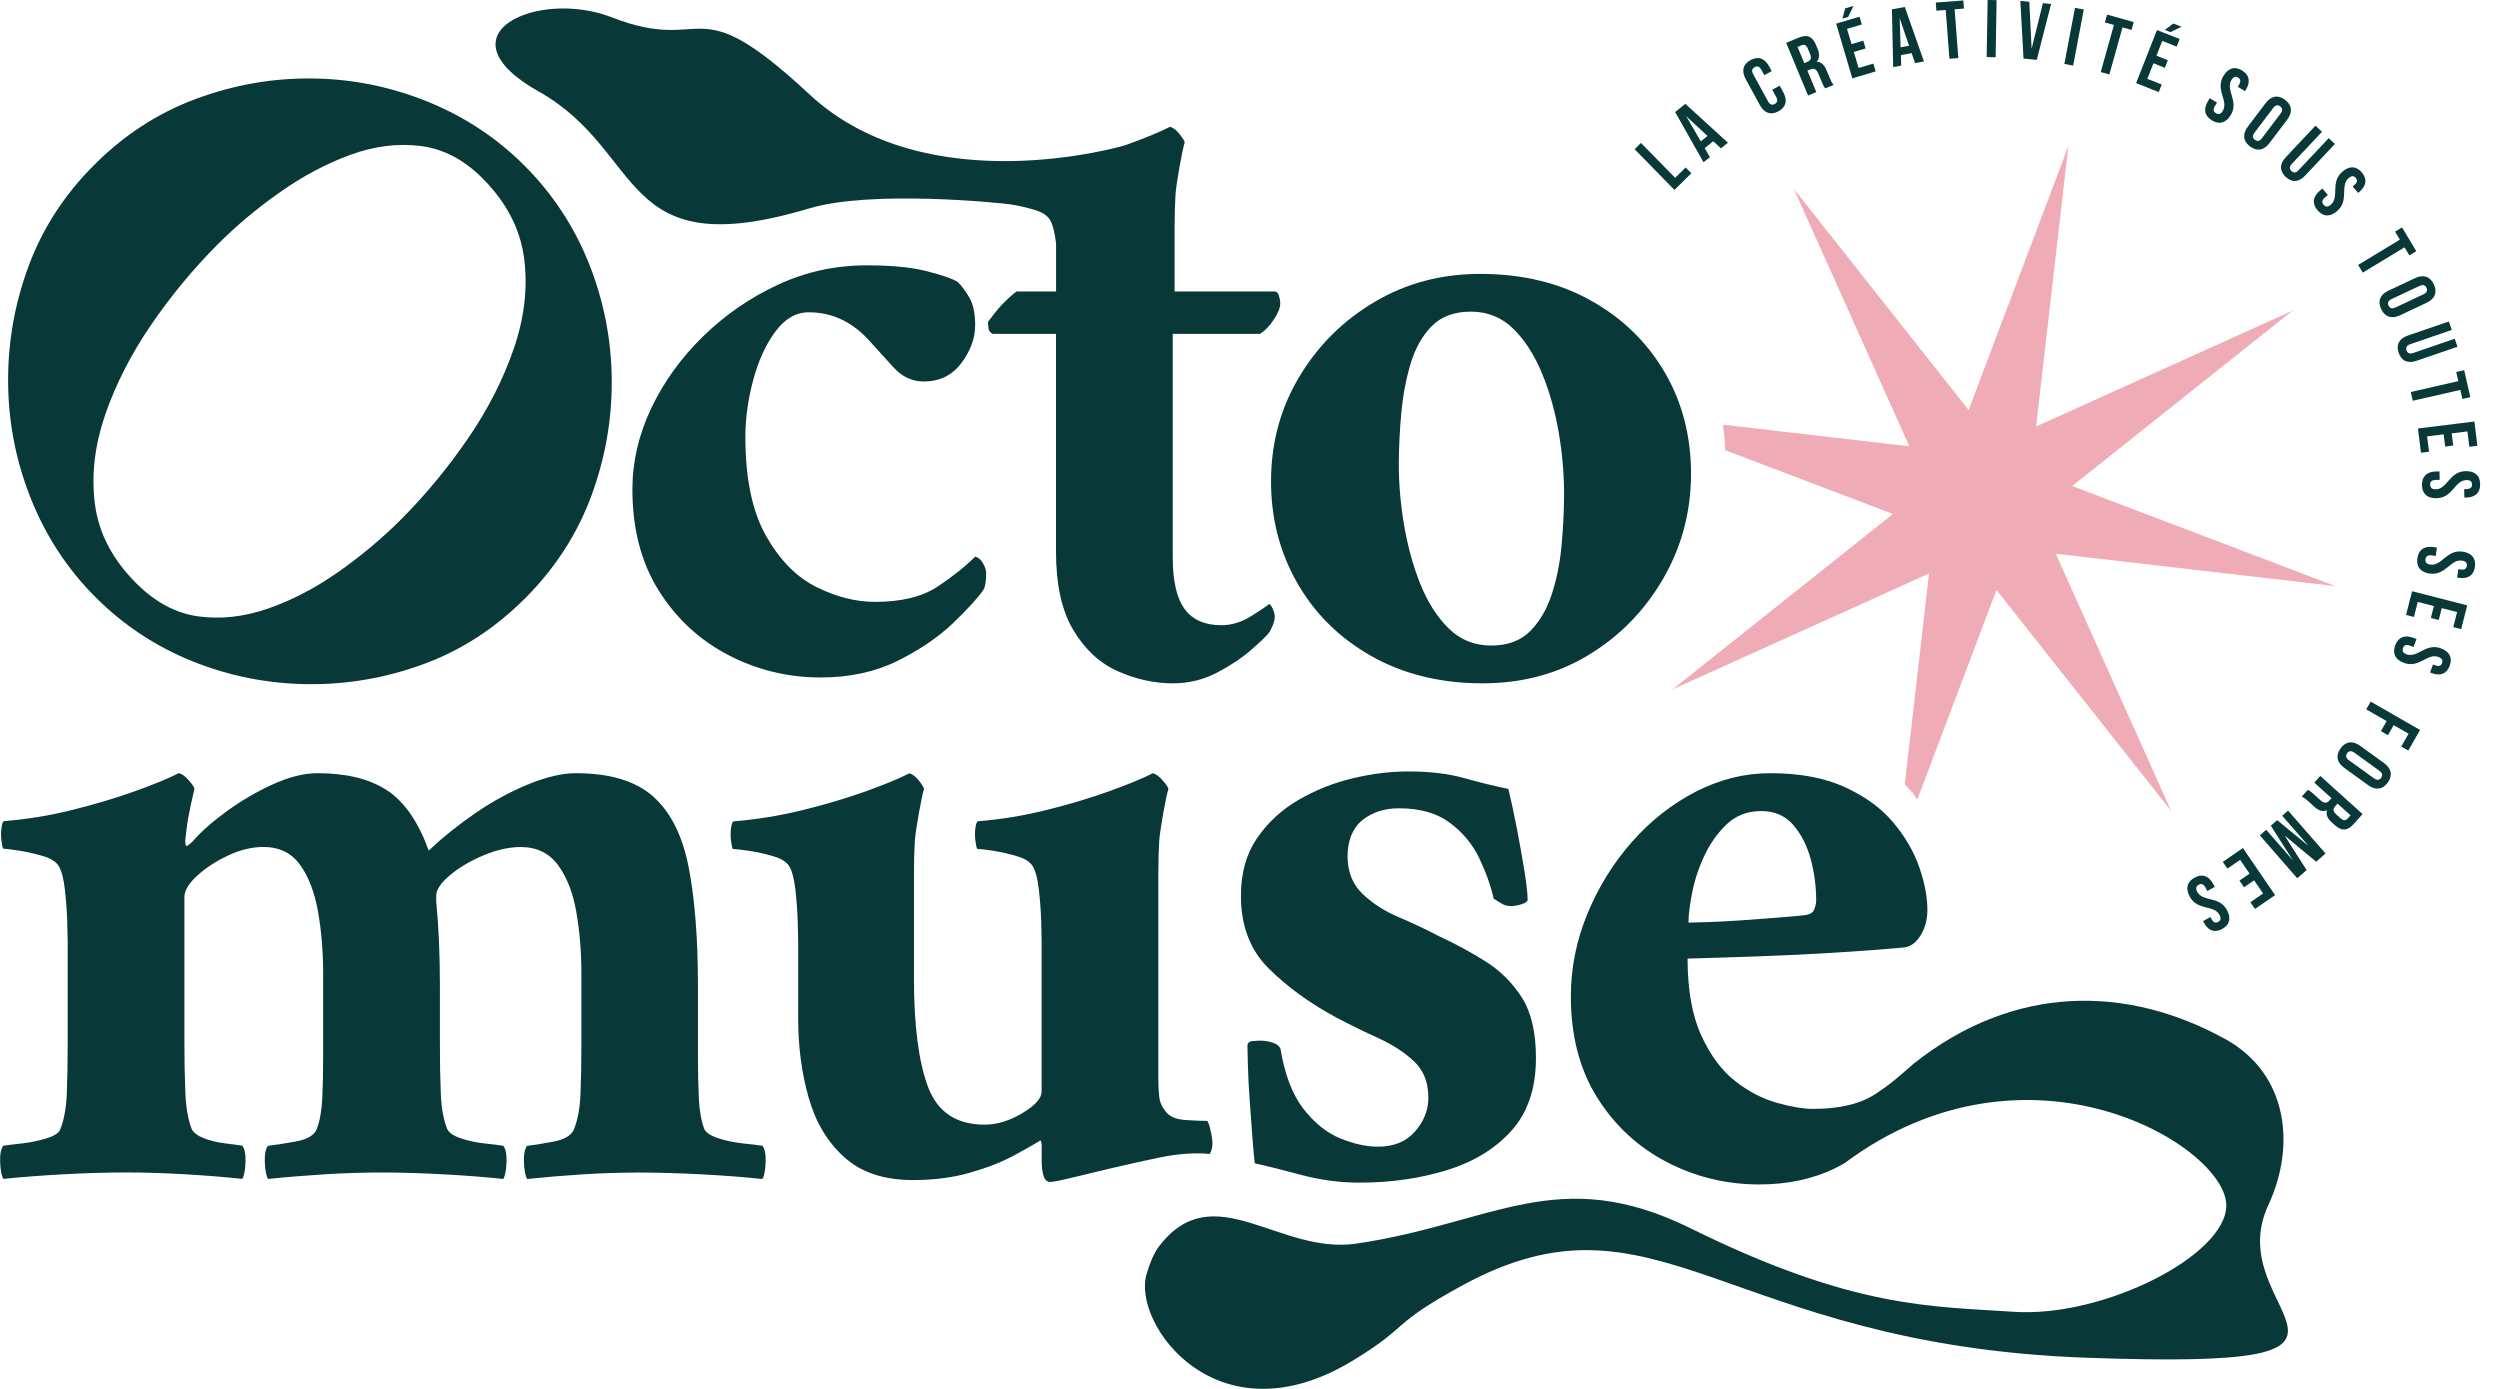 <svg width="108" height="60" viewBox="0 0 108 60" fill="none" xmlns="http://www.w3.org/2000/svg">
<g clip-path="url(#clip0_81_6)">
<path d="M4.11 25.783C5.327 27.003 6.731 27.932 8.321 28.57C9.911 29.208 11.567 29.537 13.29 29.556C15.011 29.575 16.686 29.284 18.314 28.683C19.941 28.083 21.401 27.134 22.693 25.838C23.985 24.542 24.934 23.072 25.543 21.43C26.15 19.787 26.444 18.102 26.427 16.375C26.408 14.647 26.08 12.985 25.444 11.389C24.808 9.792 23.882 8.385 22.666 7.164C21.468 5.963 20.07 5.038 18.469 4.39C16.869 3.743 15.209 3.408 13.487 3.39C11.764 3.371 10.085 3.667 8.449 4.278C6.811 4.887 5.347 5.841 4.056 7.137C2.766 8.432 1.82 9.898 1.222 11.531C0.622 13.165 0.332 14.846 0.351 16.573C0.369 18.301 0.702 19.968 1.347 21.573C1.992 23.178 2.914 24.582 4.112 25.784L4.11 25.783ZM4.546 17.91C5.004 16.587 5.664 15.296 6.525 14.037C7.385 12.78 8.34 11.625 9.388 10.572C10.212 9.746 11.119 8.986 12.111 8.291C13.103 7.596 14.113 7.061 15.143 6.686C16.172 6.311 17.177 6.184 18.161 6.305C19.143 6.427 20.036 6.892 20.842 7.699C21.871 8.731 22.469 9.879 22.639 11.136C22.806 12.394 22.662 13.693 22.204 15.037C21.745 16.379 21.081 17.684 20.21 18.952C19.341 20.219 18.381 21.379 17.334 22.43C16.51 23.256 15.602 24.016 14.611 24.712C13.619 25.407 12.608 25.933 11.579 26.291C10.551 26.647 9.549 26.759 8.576 26.629C7.603 26.498 6.705 26.018 5.881 25.192C4.851 24.159 4.258 23.019 4.1 21.769C3.94 20.521 4.09 19.235 4.549 17.911L4.546 17.91Z" fill="#083837"/>
<path d="M33.493 14.329C33.904 13.77 34.387 13.491 34.942 13.491C35.947 13.491 36.821 13.903 37.562 14.727C37.879 15.072 38.223 15.451 38.594 15.863C38.964 16.275 39.402 16.48 39.904 16.48C40.592 16.48 41.135 16.215 41.532 15.683C41.929 15.152 42.127 14.607 42.127 14.051C42.127 13.547 42.047 13.154 41.888 12.876C41.73 12.597 41.557 12.364 41.373 12.179C41.161 12.046 40.723 11.894 40.063 11.721C39.402 11.548 38.528 11.462 37.443 11.462C36.093 11.462 34.816 11.74 33.612 12.298C32.408 12.855 31.329 13.6 30.376 14.528C29.423 15.458 28.676 16.494 28.134 17.635C27.592 18.778 27.32 19.946 27.32 21.14C27.32 22.84 27.697 24.294 28.451 25.502C29.206 26.71 30.205 27.64 31.448 28.29C32.691 28.94 34.029 29.267 35.457 29.267C36.701 29.267 37.806 29.027 38.773 28.549C39.738 28.07 40.538 27.526 41.174 26.916C41.809 26.305 42.246 25.829 42.483 25.482C42.563 25.349 42.602 25.111 42.602 24.765C42.602 24.633 42.556 24.486 42.463 24.328C42.37 24.168 42.258 24.075 42.126 24.049C41.702 24.474 41.159 24.905 40.498 25.344C39.836 25.783 38.936 26.001 37.798 26.001C36.977 26.001 36.138 25.789 35.278 25.364C34.417 24.939 33.69 24.202 33.094 23.152C32.498 22.104 32.2 20.676 32.2 18.87C32.2 18.074 32.312 17.257 32.538 16.421C32.762 15.585 33.08 14.888 33.491 14.33L33.493 14.329Z" fill="#083837"/>
<path d="M23.268 3.95C27.948 6.589 26.637 11.495 34.963 9.002C37.67 8.192 43.26 8.772 43.616 8.825C43.974 8.878 44.331 8.958 44.688 9.065C45.046 9.17 45.278 9.33 45.383 9.543C45.488 9.73 45.568 10.055 45.622 10.52V12.591H43.914C43.677 12.776 43.465 12.969 43.279 13.168C43.094 13.365 42.895 13.612 42.683 13.903C42.683 13.983 42.689 14.076 42.702 14.182C42.716 14.289 42.775 14.368 42.88 14.422H45.619V23.823C45.619 25.257 45.87 26.392 46.374 27.229C46.876 28.065 47.519 28.657 48.299 29.001C49.079 29.346 49.867 29.52 50.661 29.52C51.349 29.52 51.984 29.367 52.567 29.062C53.149 28.757 53.639 28.431 54.036 28.085C54.433 27.741 54.684 27.502 54.79 27.369C54.843 27.316 54.902 27.209 54.969 27.05C55.033 26.891 55.069 26.759 55.069 26.652C55.069 26.545 55.041 26.433 54.989 26.312C54.936 26.193 54.882 26.121 54.83 26.093C54.777 26.146 54.532 26.312 54.095 26.591C53.658 26.87 53.215 27.01 52.766 27.01C52.051 27.01 51.522 26.778 51.178 26.312C50.834 25.849 50.662 25.097 50.662 24.062V14.423H54.434C54.646 14.29 54.844 14.085 55.029 13.806C55.214 13.527 55.307 13.295 55.307 13.108C55.307 13.002 55.287 12.889 55.248 12.769C55.209 12.65 55.148 12.591 55.07 12.591H50.743V9.822C50.743 9.291 50.756 8.814 50.783 8.389C50.808 8.096 50.868 7.691 50.961 7.174C51.053 6.656 51.125 6.318 51.179 6.158C51.179 6.105 51.106 5.984 50.961 5.799C50.815 5.613 50.676 5.508 50.544 5.481C50.067 5.72 49.418 5.986 48.599 6.278C48.599 6.278 40.066 8.826 34.963 4.073C29.861 -0.68 30.633 2.388 26.428 0.748C23.252 -0.49 18.862 1.467 23.269 3.953L23.268 3.95Z" fill="#083837"/>
<path d="M56.038 25.177C56.799 26.51 57.865 27.562 59.238 28.34C60.61 29.117 62.196 29.51 63.995 29.52C65.715 29.528 67.252 29.124 68.606 28.308C69.96 27.492 71.037 26.393 71.838 25.017C72.638 23.641 73.043 22.143 73.052 20.523C73.06 18.877 72.683 17.401 71.922 16.095C71.16 14.79 70.101 13.755 68.741 12.992C67.382 12.228 65.803 11.841 64.003 11.832C62.309 11.824 60.78 12.221 59.412 13.025C58.045 13.829 56.954 14.904 56.142 16.255C55.328 17.605 54.917 19.103 54.909 20.749C54.901 22.369 55.278 23.846 56.038 25.177ZM60.539 17.811C60.61 17.055 60.746 16.344 60.947 15.682C61.15 15.018 61.456 14.483 61.869 14.072C62.281 13.663 62.845 13.46 63.559 13.463C64.273 13.467 64.881 13.715 65.382 14.209C65.881 14.702 66.295 15.348 66.622 16.146C66.949 16.944 67.189 17.803 67.343 18.72C67.497 19.637 67.572 20.534 67.568 21.41C67.564 22.101 67.528 22.824 67.458 23.58C67.387 24.336 67.246 25.04 67.031 25.689C66.815 26.339 66.502 26.868 66.09 27.278C65.677 27.688 65.114 27.89 64.4 27.888C63.686 27.884 63.079 27.636 62.578 27.143C62.077 26.649 61.671 26.009 61.356 25.224C61.043 24.439 60.809 23.588 60.654 22.671C60.5 21.754 60.425 20.871 60.429 20.02C60.433 19.304 60.469 18.567 60.539 17.81V17.811Z" fill="#083837"/>
<path d="M32.116 49.397C31.733 49.357 31.374 49.284 31.044 49.177C30.712 49.071 30.507 48.937 30.428 48.779C30.295 48.434 30.216 47.996 30.191 47.464C30.164 46.933 30.151 46.323 30.151 45.631V42.603C30.151 40.559 30.019 38.854 29.754 37.485C29.491 36.118 28.981 35.094 28.227 34.418C27.473 33.741 26.355 33.402 24.872 33.402C24.29 33.402 23.608 33.562 22.826 33.88C22.048 34.198 21.279 34.617 20.526 35.134C19.772 35.653 19.104 36.191 18.522 36.748C18.071 35.5 17.47 34.63 16.715 34.139C15.961 33.647 14.962 33.402 13.719 33.402C13.137 33.402 12.495 33.562 11.794 33.88C11.093 34.198 10.431 34.584 9.81 35.036C9.187 35.487 8.69 35.925 8.321 36.349C8.188 36.482 8.095 36.549 8.043 36.549C8.016 36.523 8.003 36.443 8.003 36.31C8.003 36.285 8.024 36.111 8.063 35.791C8.102 35.473 8.163 35.134 8.241 34.776C8.321 34.416 8.373 34.185 8.4 34.078C8.4 34.025 8.321 33.904 8.163 33.719C8.003 33.533 7.858 33.428 7.725 33.401C7.249 33.64 6.6 33.906 5.78 34.198C4.959 34.49 4.067 34.755 3.101 34.995C2.134 35.235 1.161 35.393 0.184 35.472C0.131 35.472 0.09 35.565 0.065 35.751C0.038 35.936 0.038 36.129 0.065 36.328C0.09 36.527 0.117 36.639 0.144 36.666C0.25 36.666 0.475 36.694 0.819 36.746C1.164 36.799 1.515 36.879 1.871 36.986C2.229 37.092 2.459 37.252 2.566 37.464C2.671 37.651 2.751 37.976 2.804 38.441C2.856 38.906 2.89 39.357 2.904 39.795C2.917 40.233 2.924 40.519 2.924 40.651V45.113C2.924 45.936 2.91 46.654 2.885 47.264C2.858 47.875 2.766 48.379 2.607 48.778C2.554 48.937 2.354 49.07 2.011 49.176C1.667 49.281 1.316 49.355 0.96 49.395C0.602 49.434 0.331 49.468 0.146 49.494C0.039 49.627 -0.007 49.867 0.007 50.212C0.02 50.557 0.066 50.796 0.146 50.928C0.912 50.849 1.779 50.782 2.746 50.729C3.711 50.677 4.604 50.65 5.425 50.65C6.246 50.65 7.106 50.677 8.006 50.729C8.905 50.782 9.726 50.849 10.467 50.928C10.547 50.796 10.592 50.557 10.606 50.212C10.618 49.867 10.572 49.628 10.467 49.494C10.308 49.468 10.063 49.434 9.733 49.395C9.402 49.356 9.098 49.283 8.82 49.176C8.542 49.07 8.364 48.936 8.284 48.778C8.126 48.379 8.033 47.848 8.006 47.185C7.979 46.521 7.967 45.83 7.967 45.113V38.74C7.967 38.475 8.145 38.177 8.503 37.843C8.861 37.512 9.303 37.22 9.832 36.967C10.362 36.715 10.877 36.589 11.381 36.589C12.069 36.589 12.597 36.848 12.968 37.367C13.338 37.884 13.596 38.562 13.742 39.399C13.887 40.234 13.96 41.117 13.96 42.048V45.632C13.96 46.323 13.947 46.934 13.921 47.465C13.894 47.997 13.815 48.435 13.682 48.78C13.577 49.046 13.265 49.226 12.75 49.318C12.234 49.411 11.842 49.471 11.579 49.497C11.473 49.63 11.427 49.869 11.44 50.215C11.454 50.56 11.5 50.798 11.579 50.931C12.346 50.851 13.153 50.785 14.001 50.732C14.847 50.679 15.681 50.652 16.502 50.652C17.323 50.652 18.215 50.679 19.18 50.732C20.148 50.785 21 50.851 21.741 50.931C21.821 50.798 21.867 50.56 21.88 50.215C21.894 49.869 21.848 49.631 21.741 49.497C21.582 49.471 21.319 49.437 20.949 49.398C20.576 49.359 20.233 49.285 19.916 49.178C19.599 49.073 19.401 48.939 19.321 48.78C19.162 48.382 19.068 47.878 19.044 47.267C19.017 46.656 19.004 45.938 19.004 45.116V42.606C19.004 41.915 18.99 41.267 18.964 40.654C18.937 40.043 18.897 39.473 18.844 38.942V38.702C18.844 38.437 19.044 38.139 19.44 37.807C19.837 37.474 20.32 37.189 20.889 36.951C21.458 36.711 21.994 36.592 22.496 36.592C23.184 36.592 23.72 36.851 24.105 37.37C24.488 37.887 24.753 38.564 24.897 39.401C25.043 40.237 25.116 41.12 25.116 42.051V45.117C25.116 45.94 25.102 46.658 25.077 47.269C25.05 47.879 24.957 48.383 24.797 48.782C24.692 49.047 24.394 49.227 23.904 49.319C23.415 49.413 23.037 49.472 22.774 49.498C22.667 49.631 22.621 49.871 22.635 50.216C22.648 50.562 22.695 50.8 22.774 50.933C23.542 50.853 24.334 50.786 25.156 50.733C25.976 50.681 26.797 50.654 27.616 50.654C28.435 50.654 29.342 50.681 30.336 50.733C31.328 50.786 32.195 50.853 32.937 50.933C33.017 50.8 33.061 50.562 33.075 50.216C33.088 49.871 33.042 49.632 32.937 49.498C32.778 49.472 32.507 49.438 32.123 49.399L32.116 49.397Z" fill="#083837"/>
<path d="M52.262 49.842C52.421 49.602 52.388 49.241 52.317 48.926C52.259 48.668 52.223 48.5 52.143 48.421H52.064C51.852 48.421 51.56 48.409 51.19 48.382C50.819 48.356 50.556 48.249 50.397 48.064C50.21 47.851 50.105 47.625 50.079 47.386C50.052 47.148 50.04 46.883 50.04 46.59V37.747C50.04 37.216 50.052 36.738 50.079 36.314C50.105 36.022 50.164 35.617 50.258 35.099C50.351 34.582 50.423 34.243 50.476 34.083C50.476 34.031 50.397 33.91 50.237 33.724C50.078 33.539 49.934 33.433 49.8 33.406C49.323 33.646 48.674 33.911 47.855 34.204C47.035 34.495 46.142 34.761 45.175 35C44.209 35.24 43.237 35.399 42.258 35.477C42.206 35.477 42.165 35.571 42.139 35.756C42.112 35.942 42.112 36.134 42.139 36.333C42.165 36.532 42.192 36.645 42.219 36.672C42.324 36.672 42.55 36.699 42.894 36.752C43.238 36.805 43.589 36.885 43.947 36.992C44.303 37.097 44.535 37.257 44.641 37.47C44.746 37.657 44.826 37.982 44.88 38.446C44.932 38.911 44.966 39.362 44.98 39.801C44.992 40.238 44.998 40.524 44.998 40.657V47.151C44.998 47.442 44.72 47.755 44.166 48.087C43.611 48.42 43.068 48.585 42.539 48.585C41.321 48.585 40.507 48.047 40.098 46.972C39.688 45.896 39.483 44.322 39.483 42.253V37.751C39.483 37.22 39.495 36.742 39.522 36.318C39.547 36.026 39.607 35.621 39.7 35.103C39.792 34.586 39.865 34.247 39.919 34.087C39.919 34.035 39.846 33.914 39.7 33.728C39.554 33.543 39.415 33.437 39.283 33.41C38.806 33.65 38.157 33.915 37.338 34.208C36.517 34.499 35.617 34.765 34.639 35.004C33.659 35.244 32.679 35.403 31.702 35.481C31.648 35.481 31.609 35.575 31.583 35.76C31.556 35.946 31.556 36.138 31.583 36.337C31.609 36.536 31.636 36.649 31.663 36.676C31.768 36.676 32 36.703 32.357 36.756C32.714 36.809 33.072 36.889 33.428 36.996C33.786 37.101 34.018 37.261 34.124 37.474C34.229 37.661 34.309 37.986 34.363 38.45C34.415 38.915 34.448 39.366 34.461 39.805C34.475 40.242 34.481 40.528 34.481 40.661V44.007C34.481 45.229 34.634 46.37 34.938 47.432C35.241 48.496 35.757 49.352 36.486 50.002C37.214 50.654 38.199 50.979 39.444 50.979C40.343 50.979 41.163 50.872 41.904 50.66C42.645 50.448 43.273 50.203 43.79 49.923C44.306 49.646 44.669 49.438 44.881 49.306C44.934 49.253 44.967 49.26 44.981 49.326C44.993 49.392 45 49.452 45 49.505V50.104C45 50.74 45.118 51.06 45.357 51.06C45.49 51.06 45.8 51 46.29 50.88C46.78 50.761 47.362 50.621 48.037 50.461C48.712 50.301 49.399 50.15 50.101 50.003C50.803 49.858 51.606 49.779 52.265 49.852L52.262 49.842Z" fill="#083837"/>
<path d="M59.526 49.536C59.022 49.536 58.48 49.417 57.898 49.178C57.316 48.939 56.787 48.515 56.31 47.904C55.834 47.293 55.503 46.43 55.318 45.314C55.266 45.181 55.145 45.089 54.961 45.036C54.776 44.983 54.616 44.956 54.484 44.956C54.377 44.956 54.252 44.963 54.107 44.975C53.962 44.989 53.889 45.062 53.889 45.195C53.889 45.3 53.895 45.579 53.909 46.031C53.921 46.481 53.948 46.994 53.989 47.564C54.028 48.134 54.068 48.672 54.107 49.177C54.147 49.682 54.179 50.04 54.206 50.253C54.682 50.358 55.344 50.525 56.19 50.751C57.037 50.976 57.883 51.09 58.731 51.09C60.081 51.09 61.337 50.91 62.502 50.552C63.666 50.193 64.599 49.623 65.301 48.839C66.001 48.056 66.353 47.013 66.353 45.712C66.353 44.597 66.148 43.721 65.738 43.083C65.328 42.445 64.805 41.928 64.169 41.529C63.535 41.131 62.872 40.772 62.185 40.454C61.629 40.163 61.039 39.883 60.418 39.618C59.796 39.354 59.273 39.014 58.849 38.602C58.426 38.19 58.215 37.653 58.215 36.989C58.215 36.325 58.426 35.781 58.849 35.435C59.273 35.091 59.803 34.918 60.438 34.918C61.337 34.918 62.065 35.124 62.621 35.535C63.177 35.947 63.6 36.451 63.891 37.048C64.181 37.647 64.395 38.238 64.527 38.822C64.659 38.901 64.778 38.975 64.883 39.041C64.989 39.109 65.122 39.141 65.28 39.141C65.413 39.141 65.564 39.115 65.737 39.061C65.908 39.008 65.994 38.942 65.994 38.862C65.994 38.622 65.948 38.212 65.855 37.627C65.762 37.043 65.65 36.412 65.518 35.736C65.386 35.059 65.266 34.507 65.16 34.082C64.526 33.949 63.877 33.791 63.215 33.604C62.554 33.42 61.76 33.326 60.833 33.326C60.064 33.326 59.264 33.425 58.431 33.624C57.598 33.823 56.817 34.136 56.089 34.56C55.36 34.985 54.765 35.537 54.302 36.213C53.839 36.89 53.608 37.72 53.608 38.702C53.608 40.004 54.011 41.053 54.819 41.849C55.625 42.645 56.598 43.35 57.736 43.961C58.345 44.28 58.953 44.578 59.562 44.856C60.17 45.135 60.68 45.468 61.089 45.852C61.499 46.238 61.705 46.762 61.705 47.426C61.705 47.958 61.513 48.442 61.13 48.879C60.746 49.318 60.21 49.536 59.523 49.536H59.526Z" fill="#083837"/>
<path d="M96.144 44.895C91.9 42.549 87.022 42.499 82.668 45.952C81.858 46.66 81.7 46.808 81.04 47.247C80.379 47.686 79.478 47.904 78.34 47.904C77.916 47.904 77.394 47.819 76.773 47.645C76.151 47.472 75.549 47.161 74.967 46.709C74.385 46.258 73.895 45.601 73.498 44.738C73.102 43.875 72.903 42.766 72.903 41.411C73.856 41.386 74.887 41.352 76 41.312C77.111 41.273 78.21 41.22 79.295 41.153C80.38 41.086 81.359 41.013 82.232 40.933C82.522 40.907 82.768 40.734 82.965 40.414C83.165 40.096 83.263 39.725 83.263 39.3C83.263 38.742 83.143 38.124 82.907 37.447C82.668 36.769 82.29 36.126 81.775 35.514C81.259 34.904 80.564 34.399 79.69 34.001C78.817 33.602 77.745 33.402 76.475 33.402C75.364 33.402 74.292 33.669 73.259 34.2C72.227 34.731 71.308 35.454 70.5 36.37C69.693 37.285 69.052 38.322 68.575 39.477C68.099 40.633 67.861 41.821 67.861 43.042C67.861 44.742 68.238 46.196 68.993 47.404C69.747 48.612 70.746 49.541 71.989 50.192C73.232 50.842 74.57 51.168 75.998 51.168C77.242 51.168 78.347 50.928 79.312 50.45C79.439 50.388 79.555 50.32 79.677 50.255C87.609 44.332 96.144 49.498 96.176 52.056C96.203 54.227 90.862 56.935 86.98 56.669C83.457 56.428 80.094 56.549 73.049 53.07C67.3 50.232 64.501 52.857 58.594 53.724C55.247 54.216 52.424 50.761 50.07 53.842C49.844 54.136 49.678 54.552 49.531 55.044C48.893 57.18 52.585 62.35 58.459 58.767C60.975 57.233 59.979 57.276 63.153 55.541C71.56 50.943 74.427 58.087 90.128 58.654C105.028 59.191 95.796 56.768 97.993 52.056C99.189 49.493 98.838 46.383 96.141 44.893L96.144 44.895ZM73.102 38.563C73.207 38.018 73.385 37.48 73.637 36.95C73.888 36.419 74.213 35.968 74.609 35.595C75.006 35.224 75.496 35.038 76.078 35.038C76.66 35.038 77.123 35.237 77.467 35.636C77.811 36.034 78.062 36.526 78.222 37.109C78.379 37.694 78.459 38.291 78.459 38.901C78.459 39.007 78.432 39.134 78.38 39.279C78.327 39.426 78.181 39.512 77.944 39.538C77.706 39.565 77.335 39.599 76.833 39.638C76.329 39.678 75.793 39.718 75.225 39.758C74.655 39.797 74.153 39.824 73.717 39.837C73.281 39.851 73.022 39.856 72.942 39.856C72.942 39.537 72.995 39.106 73.102 38.561V38.563Z" fill="#083837"/>
<path d="M100.882 25.318L89.52 20.996L99.039 13.419L87.96 18.425L89.353 6.312L85.045 17.713L77.495 8.161L82.483 19.279L74.432 18.347C74.482 18.701 74.516 19.068 74.53 19.449L81.773 22.205L72.254 29.781L83.334 24.776L82.286 33.888C82.552 34.204 82.548 34.093 82.827 34.541L86.248 25.487L93.798 35.04L88.81 23.921L100.881 25.319L100.882 25.318Z" fill="#F0ACB6"/>
<path d="M70.615 6.448L70.89 6.175L72.367 7.682L72.821 7.235L73.066 7.485L72.337 8.205L70.615 6.446V6.448Z" fill="#083837"/>
<path d="M74.647 6.165L74.343 6.408L74.013 6.101L73.643 6.398L73.87 6.789L73.593 7.011L72.366 4.84L72.807 4.486L74.648 6.166L74.647 6.165ZM73.473 6.106L73.763 5.873L72.842 5.016L73.473 6.106Z" fill="#083837"/>
<path d="M76.881 3.699L77.038 3.986C77.227 4.332 77.163 4.624 76.83 4.807C76.498 4.99 76.217 4.887 76.028 4.542L75.414 3.418C75.225 3.072 75.29 2.78 75.622 2.597C75.954 2.414 76.235 2.517 76.424 2.862L76.538 3.072L76.219 3.248L76.092 3.017C76.007 2.862 75.907 2.84 75.8 2.9C75.693 2.96 75.657 3.056 75.741 3.21L76.379 4.378C76.463 4.532 76.561 4.55 76.669 4.492C76.777 4.432 76.814 4.34 76.73 4.186L76.561 3.877L76.881 3.701V3.699Z" fill="#083837"/>
<path d="M78.853 3.816C78.81 3.766 78.782 3.734 78.705 3.55L78.556 3.193C78.469 2.981 78.365 2.933 78.203 3L78.08 3.052L78.465 3.978L78.108 4.127L77.163 1.852L77.701 1.627C78.07 1.472 78.3 1.578 78.446 1.93L78.52 2.109C78.617 2.343 78.606 2.528 78.478 2.668C78.687 2.668 78.817 2.816 78.915 3.054L79.061 3.405C79.107 3.516 79.144 3.596 79.215 3.665L78.852 3.817L78.853 3.816ZM77.655 2.028L77.945 2.727L78.084 2.668C78.216 2.613 78.273 2.521 78.197 2.338L78.104 2.113C78.037 1.951 77.952 1.902 77.826 1.955L77.655 2.026V2.028Z" fill="#083837"/>
<path d="M79.986 1.907L80.493 1.755L80.593 2.093L80.086 2.244L80.29 2.937L80.93 2.747L81.029 3.084L80.02 3.385L79.322 1.021L80.332 0.721L80.431 1.058L79.791 1.248L79.986 1.906V1.907ZM80.072 0.255L79.84 0.731L79.592 0.806L79.71 0.363L80.074 0.255H80.072Z" fill="#083837"/>
<path d="M83.114 2.654L82.73 2.724L82.584 2.296L82.119 2.381L82.133 2.834L81.785 2.897L81.731 0.402L82.287 0.301L83.115 2.655L83.114 2.654ZM82.106 2.043L82.472 1.976L82.066 0.783L82.106 2.043Z" fill="#083837"/>
<path d="M83.626 0.11L84.816 0.019L84.843 0.37L84.44 0.401L84.6 2.509L84.215 2.538L84.056 0.432L83.653 0.463L83.626 0.112V0.11Z" fill="#083837"/>
<path d="M85.866 0L86.252 0.007L86.212 2.472L85.825 2.465L85.866 0Z" fill="#083837"/>
<path d="M87.765 2.108L88.254 0.135L88.606 0.171L87.989 2.587L87.417 2.53L87.279 0.039L87.667 0.077L87.765 2.108Z" fill="#083837"/>
<path d="M89.639 0.34L90.018 0.412L89.561 2.834L89.181 2.762L89.639 0.34Z" fill="#083837"/>
<path d="M91.026 0.63L92.175 0.954L92.081 1.292L91.692 1.183L91.124 3.217L90.752 3.113L91.321 1.078L90.932 0.969L91.026 0.63Z" fill="#083837"/>
<path d="M93.158 2.406L93.651 2.601L93.522 2.929L93.03 2.734L92.765 3.405L93.386 3.651L93.258 3.978L92.279 3.591L93.181 1.298L94.16 1.685L94.031 2.013L93.41 1.768L93.159 2.407L93.158 2.406ZM94.241 1.157L93.764 1.388L93.522 1.292L93.887 1.016L94.239 1.155L94.241 1.157Z" fill="#083837"/>
<path d="M96.858 3.046C97.179 3.241 97.228 3.534 97.025 3.873L96.985 3.939L96.673 3.749L96.726 3.661C96.816 3.511 96.79 3.418 96.686 3.353C96.581 3.289 96.487 3.309 96.396 3.46C96.134 3.893 96.731 4.367 96.368 4.97C96.164 5.307 95.881 5.398 95.555 5.202C95.231 5.005 95.179 4.71 95.382 4.373L95.461 4.242L95.773 4.432L95.682 4.582C95.592 4.733 95.624 4.828 95.73 4.891C95.835 4.955 95.933 4.941 96.024 4.79C96.286 4.356 95.689 3.882 96.052 3.279C96.256 2.942 96.537 2.849 96.858 3.044V3.046Z" fill="#083837"/>
<path d="M97.877 4.452C98.115 4.138 98.416 4.084 98.717 4.314C99.019 4.545 99.047 4.849 98.81 5.164L98.038 6.185C97.8 6.499 97.499 6.553 97.198 6.323C96.896 6.093 96.867 5.788 97.105 5.474L97.877 4.452ZM97.398 5.727C97.291 5.868 97.313 5.967 97.411 6.041C97.509 6.116 97.611 6.109 97.716 5.97L98.518 4.909C98.625 4.768 98.603 4.669 98.505 4.595C98.408 4.52 98.305 4.527 98.2 4.666L97.398 5.727Z" fill="#083837"/>
<path d="M100.311 5.693L99.01 7.076C98.889 7.205 98.902 7.304 98.991 7.388C99.08 7.472 99.18 7.48 99.3 7.351L100.601 5.968L100.867 6.22L99.582 7.585C99.312 7.873 99.015 7.901 98.74 7.64C98.464 7.378 98.475 7.079 98.745 6.793L100.029 5.428L100.31 5.693H100.311Z" fill="#083837"/>
<path d="M102.028 7.446C102.272 7.732 102.228 8.026 101.93 8.283L101.872 8.333L101.634 8.056L101.711 7.989C101.845 7.874 101.849 7.778 101.769 7.684C101.689 7.591 101.592 7.581 101.46 7.695C101.076 8.026 101.495 8.662 100.962 9.12C100.663 9.378 100.365 9.374 100.118 9.085C99.871 8.796 99.914 8.5 100.213 8.242L100.327 8.144L100.565 8.421L100.431 8.536C100.298 8.652 100.3 8.75 100.38 8.845C100.46 8.939 100.558 8.956 100.692 8.843C101.075 8.512 100.657 7.875 101.19 7.418C101.488 7.16 101.785 7.162 102.029 7.447L102.028 7.446Z" fill="#083837"/>
<path d="M103.767 9.825L104.384 10.85L104.083 11.031L103.875 10.685L102.071 11.777L101.872 11.445L103.675 10.353L103.467 10.006L103.768 9.825H103.767Z" fill="#083837"/>
<path d="M104.334 12.014C104.69 11.846 104.98 11.939 105.142 12.283C105.304 12.627 105.188 12.912 104.832 13.078L103.675 13.623C103.319 13.791 103.028 13.697 102.866 13.353C102.704 13.009 102.821 12.725 103.177 12.558L104.334 12.014ZM103.319 12.918C103.159 12.993 103.132 13.092 103.184 13.203C103.236 13.314 103.329 13.356 103.487 13.281L104.689 12.717C104.848 12.642 104.875 12.543 104.824 12.432C104.771 12.321 104.678 12.279 104.52 12.354L103.319 12.918Z" fill="#083837"/>
<path d="M105.916 14.254L104.123 14.869C103.957 14.926 103.922 15.019 103.963 15.136C104.002 15.252 104.087 15.305 104.253 15.248L106.045 14.633L106.163 14.98L104.393 15.587C104.022 15.714 103.745 15.6 103.622 15.241C103.5 14.881 103.649 14.622 104.021 14.495L105.79 13.888L105.915 14.255L105.916 14.254Z" fill="#083837"/>
<path d="M106.452 15.991L106.718 17.158L106.376 17.237L106.286 16.843L104.232 17.313L104.146 16.935L106.199 16.465L106.109 16.07L106.452 15.992V15.991Z" fill="#083837"/>
<path d="M105.914 18.72L105.979 19.248L105.631 19.292L105.566 18.763L104.852 18.851L104.933 19.515L104.585 19.558L104.457 18.51L106.894 18.209L107.023 19.258L106.674 19.301L106.593 18.637L105.914 18.721V18.72Z" fill="#083837"/>
<path d="M107.143 20.912C107.151 21.288 106.93 21.487 106.537 21.494H106.46L106.453 21.13L106.554 21.127C106.73 21.123 106.795 21.051 106.792 20.928C106.789 20.805 106.722 20.735 106.546 20.74C106.041 20.749 105.962 21.509 105.258 21.523C104.866 21.531 104.637 21.338 104.629 20.958C104.621 20.577 104.843 20.375 105.235 20.367L105.387 20.364L105.393 20.73L105.218 20.734C105.042 20.738 104.98 20.817 104.983 20.94C104.986 21.063 105.051 21.139 105.226 21.137C105.731 21.127 105.811 20.367 106.512 20.354C106.905 20.345 107.135 20.535 107.142 20.912H107.143Z" fill="#083837"/>
<path d="M106.917 24.488C106.862 24.86 106.612 25.019 106.224 24.962L106.147 24.951L106.199 24.588L106.301 24.603C106.475 24.628 106.55 24.569 106.568 24.447C106.585 24.325 106.53 24.245 106.356 24.219C105.856 24.145 105.651 24.881 104.957 24.777C104.569 24.719 104.376 24.492 104.431 24.115C104.486 23.739 104.737 23.576 105.126 23.634L105.276 23.656L105.222 24.019L105.048 23.993C104.874 23.968 104.801 24.035 104.782 24.157C104.763 24.279 104.816 24.364 104.988 24.39C105.488 24.465 105.693 23.729 106.387 23.832C106.776 23.89 106.97 24.114 106.915 24.488H106.917Z" fill="#083837"/>
<path d="M105.484 26.269L105.353 26.784L105.013 26.697L105.144 26.182L104.447 26.003L104.282 26.652L103.942 26.566L104.203 25.541L106.583 26.152L106.322 27.177L105.982 27.09L106.146 26.441L105.484 26.27V26.269Z" fill="#083837"/>
<path d="M105.828 28.759C105.698 29.112 105.42 29.215 105.052 29.078L104.979 29.051L105.106 28.707L105.202 28.742C105.366 28.803 105.453 28.76 105.496 28.645C105.539 28.53 105.5 28.44 105.335 28.379C104.861 28.203 104.511 28.881 103.852 28.637C103.483 28.5 103.34 28.237 103.472 27.879C103.603 27.523 103.883 27.416 104.251 27.553L104.393 27.606L104.266 27.95L104.101 27.889C103.937 27.828 103.85 27.878 103.809 27.995C103.767 28.111 103.798 28.204 103.962 28.265C104.436 28.442 104.787 27.764 105.446 28.008C105.814 28.145 105.959 28.405 105.828 28.759Z" fill="#083837"/>
<path d="M103.406 31.327L103.159 31.76L102.856 31.585L103.103 31.152L102.222 30.645L102.414 30.309L104.546 31.535L104.038 32.424L103.734 32.249L104.05 31.697L103.408 31.327H103.406Z" fill="#083837"/>
<path d="M102.992 32.966C103.311 33.196 103.373 33.497 103.151 33.806C102.93 34.114 102.626 34.151 102.308 33.921L101.271 33.172C100.952 32.941 100.89 32.641 101.112 32.332C101.333 32.023 101.637 31.986 101.955 32.217L102.992 32.966ZM101.71 32.517C101.568 32.414 101.468 32.439 101.396 32.539C101.325 32.639 101.334 32.741 101.476 32.844L102.553 33.621C102.695 33.724 102.795 33.7 102.866 33.6C102.938 33.499 102.928 33.398 102.787 33.295L101.71 32.517Z" fill="#083837"/>
<path d="M99.695 34.124C99.756 34.151 99.794 34.166 99.944 34.3L100.231 34.559C100.401 34.712 100.515 34.711 100.632 34.579L100.721 34.48L99.978 33.81L100.235 33.521L102.063 35.168L101.674 35.603C101.407 35.903 101.153 35.905 100.871 35.652L100.728 35.522C100.541 35.352 100.472 35.182 100.526 34.999C100.337 35.088 100.156 35.011 99.965 34.839L99.683 34.584C99.594 34.505 99.527 34.449 99.434 34.416L99.695 34.123V34.124ZM101.543 35.221L100.982 34.716L100.881 34.828C100.785 34.935 100.773 35.044 100.92 35.175L101.099 35.338C101.23 35.456 101.327 35.462 101.419 35.361L101.543 35.221Z" fill="#083837"/>
<path d="M98.695 36.096L99.645 37.587L99.242 37.942L97.625 36.088L97.9 35.847L99.06 37.177L98.1 35.671L98.374 35.43L99.735 36.551L98.591 35.24L98.845 35.018L100.462 36.872L100.059 37.227L98.697 36.097L98.695 36.096Z" fill="#083837"/>
<path d="M97.379 38.029L96.942 38.33L96.743 38.04L97.181 37.739L96.773 37.145L96.224 37.523L96.025 37.233L96.893 36.635L98.284 38.669L97.415 39.266L97.217 38.976L97.766 38.598L97.379 38.032V38.029Z" fill="#083837"/>
<path d="M96.001 40.131C95.671 40.312 95.395 40.206 95.207 39.859L95.171 39.791L95.492 39.617L95.54 39.706C95.624 39.861 95.717 39.886 95.825 39.827C95.933 39.768 95.963 39.675 95.879 39.52C95.638 39.075 94.93 39.352 94.596 38.733C94.408 38.387 94.474 38.096 94.806 37.914C95.14 37.733 95.419 37.837 95.607 38.184L95.678 38.316L95.357 38.491L95.273 38.337C95.19 38.182 95.091 38.163 94.983 38.221C94.875 38.28 94.837 38.373 94.921 38.528C95.163 38.973 95.87 38.696 96.205 39.315C96.392 39.661 96.33 39.951 95.999 40.131H96.001Z" fill="#083837"/>
</g>
<defs>
<clipPath id="clip0_81_6">
<rect width="107.143" height="60" fill="white"/>
</clipPath>
</defs>
</svg>
